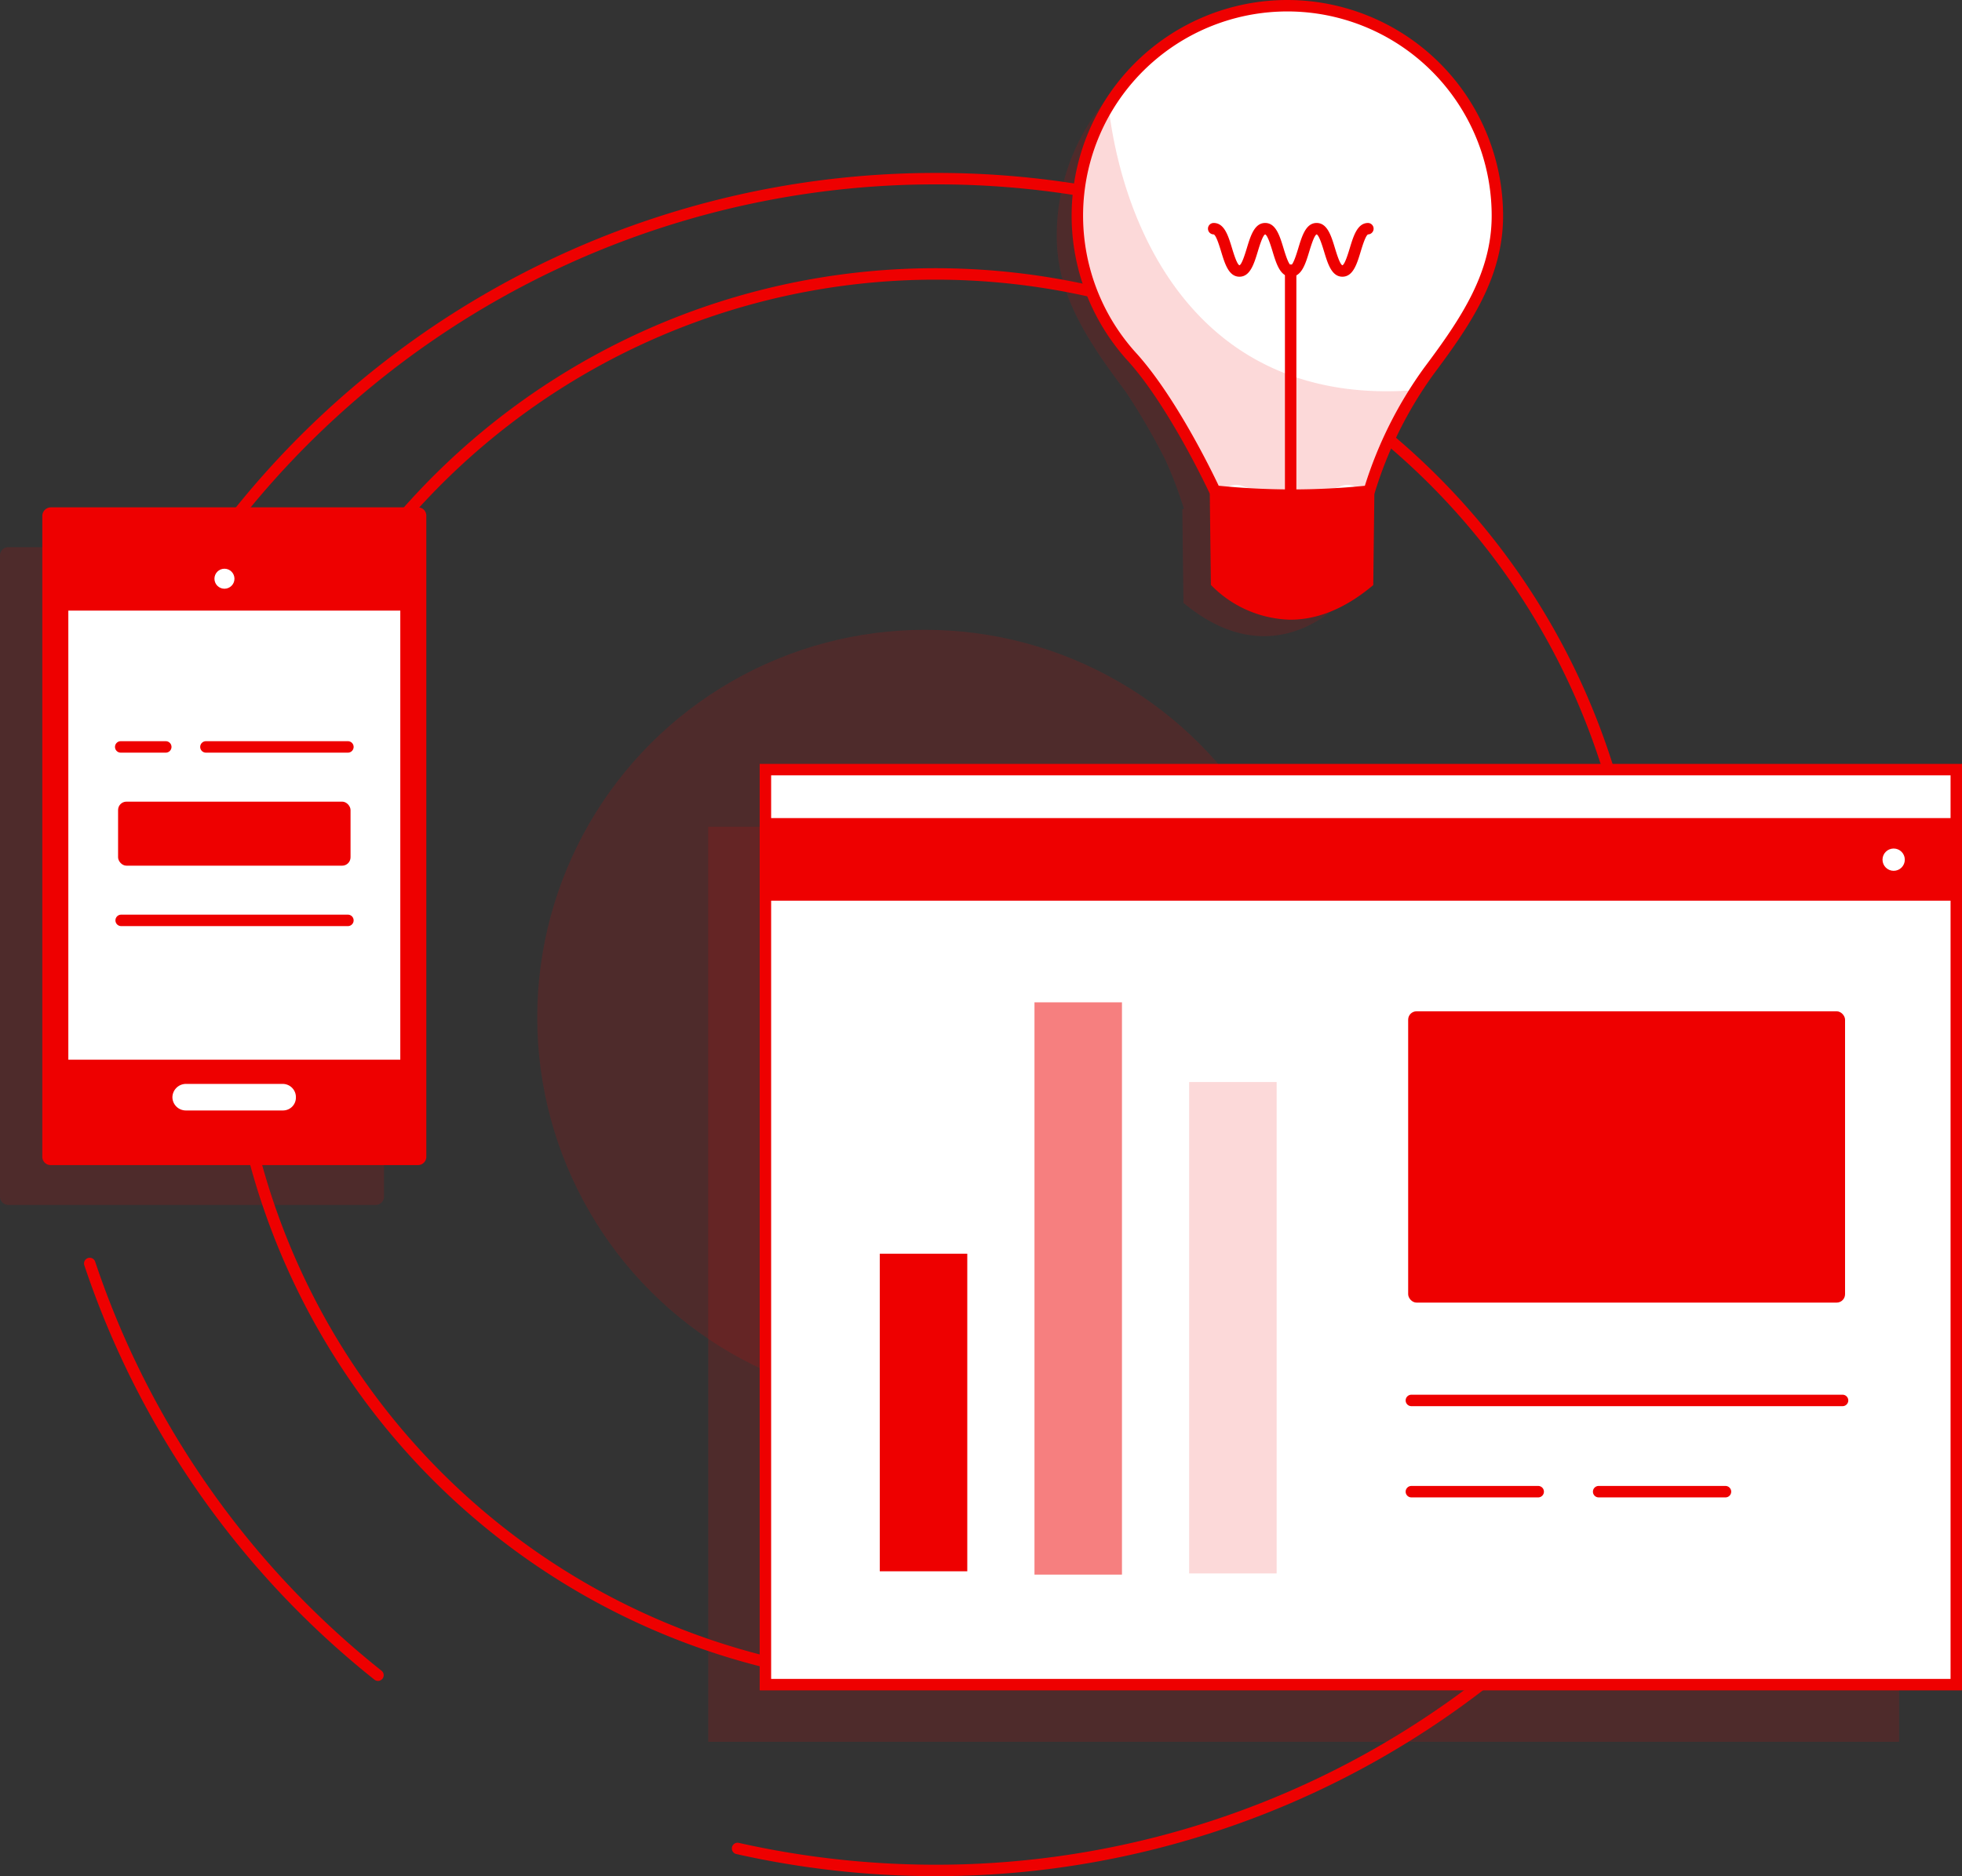 <svg xmlns="http://www.w3.org/2000/svg" width="234.193" height="224"><rect width="100%" height="100%" fill="#333333" stroke="none"/><g transform="translate(-195.4 -53.1)"><path fill="#e00" d="M325.941 94.43c1.092 1.741 2.355 3.447 3.686 5.256l.137.171a81.85 81.85 0 014.676 8.02 47.276 47.276 0 012.287 6.007l-.2-.034.137 11.228c10.716 8.942 18.7 0 18.7 0l.137-11.228-.2.034c.546-1.16 4.983-10.443 9.727-15.733a25.061 25.061 0 00-32.771-37.542s-.1.068-.273.2a25.083 25.083 0 00-10.443 20.379c-.035 4.915 1.74 9.078 4.4 13.242zm27.406 19.795a59.515 59.515 0 01-13.72.068 96.885 96.885 0 0013.72-.068z" data-name="Path 11052" opacity=".15"/><circle cx="46.279" cy="46.279" r="46.279" fill="#e00" data-name="Ellipse 44" opacity=".15" transform="translate(259.528 128.295)"/><path fill="#e00" d="M196.39 118.43h43.856a.99.99 0 01.99.99v76.551a.99.99 0 01-.99.99H196.39a.99.99 0 01-.99-.99V119.42a.99.99 0 01.99-.99z" data-name="Path 11053" opacity=".15"/><path fill="#e00" d="M279.938 151.813h142.147V261.06H279.938z" data-name="Rectangle 2835" opacity=".15"/><path fill="#e00" d="M307.07 254.677a84.777 84.777 0 1159.941-24.835 84.777 84.777 0 01-59.941 24.835zm0-168.187a83.411 83.411 0 1058.981 24.431A83.411 83.411 0 00307.07 86.49z" data-name="Path 11054"/><path fill="#e00" d="M201.441 113.673h43.856a.99.99 0 01.99.99v76.551a.99.99 0 01-.99.99h-43.856a.99.99 0 01-.99-.99v-76.551a1.037 1.037 0 01.99-.99z" data-name="Path 11055"/><path fill="#e00" d="M365.393 90.991a106.5 106.5 0 00-58.146-17.243h-.178a107.274 107.274 0 00-98.822 65.513.683.683 0 101.263.52 105.9 105.9 0 0197.56-64.667 1.152 1.152 0 00.177 0 105.142 105.142 0 0157.4 17.023.683.683 0 10.744-1.145z" data-name="Path 11056"/><path fill="#e00" d="M307.07 277.1a108.75 108.75 0 01-23.8-2.644.683.683 0 01.3-1.332 107.405 107.405 0 0023.5 2.611 105.7 105.7 0 0089.049-48.627.683.683 0 011.148.739A107.071 107.071 0 01307.07 277.1z" data-name="Path 11057"/><circle cx="1.195" cy="1.195" r="1.195" fill="#fff" data-name="Ellipse 45" transform="translate(220.997 121.001)"/><path fill="#fff" d="M203.557 126.003h39.624v53.617h-39.624z" data-name="Rectangle 2836"/><path fill="#fff" d="M229.188 185.682H217.58a1.6 1.6 0 01-1.6-1.57 1.618 1.618 0 011.57-1.6h11.6a1.573 1.573 0 011.57 1.6 1.537 1.537 0 01-1.536 1.57z" data-name="Path 11058"/><path fill="#e00" d="M236.9 142.96h-16.893a.683.683 0 110-1.365h16.894a.683.683 0 110 1.365z" data-name="Path 11059"/><path fill="#e00" d="M215.161 142.96h-5.324a.683.683 0 110-1.365h5.324a.683.683 0 110 1.365z" data-name="Path 11060"/><path fill="#e00" d="M236.901 163.67h-27.064a.683.683 0 010-1.365h27.064a.683.683 0 110 1.365z" data-name="Path 11061"/><rect width="27.747" height="7.645" fill="#e00" data-name="Rectangle 2837" rx="1" transform="translate(209.495 148.811)"/><path fill="#fff" d="M286.763 144.987H428.91v109.247H286.763z" data-name="Rectangle 2838"/><path fill="#e00" d="M429.593 254.916H286.081V144.304h143.512zm-142.147-1.365h140.782V145.669H287.446z" data-name="Path 11062"/><rect width="52.149" height="34.778" fill="#e00" data-name="Rectangle 2839" rx="1" transform="translate(363.485 173.843)"/><path fill="#e00" d="M378.98 231.879h-15.085a.683.683 0 110-1.365h15.085a.683.683 0 110 1.365z" data-name="Path 11063"/><path fill="#e00" d="M401.333 231.879h-15.084a.683.683 0 110-1.365h15.085a.683.683 0 110 1.365z" data-name="Path 11064"/><path fill="#e00" d="M415.361 220.986h-51.466a.683.683 0 110-1.365h51.467a.683.683 0 010 1.365z" data-name="Path 11065"/><path fill="#e00" d="M300.415 202.784h10.443v37.917h-10.443z" data-name="Rectangle 2840"/><path fill="#e00" d="M318.879 172.771h10.443v68.326h-10.443z" data-name="Rectangle 2841" opacity=".5"/><path fill="#e00" d="M337.342 182.289h10.443v58.668h-10.443z" data-name="Rectangle 2842" opacity=".15"/><path fill="#fff" d="M374.133 78.867a25.068 25.068 0 10-43.48 17c5.051 5.665 9.761 15.87 9.761 15.87a87.544 87.544 0 0018.43 0 48.338 48.338 0 017.133-14.368c4.572-6.113 8.156-11.539 8.156-18.502z" data-name="Path 11066"/><path fill="#e00" d="M286.797 150.774H428.91v9.863H286.797z" data-name="Rectangle 2843"/><circle cx="1.331" cy="1.331" r="1.331" fill="#fff" data-name="Ellipse 46" transform="translate(420.105 154.408)"/><path fill="#e00" d="M327.786 66.376c-6.28 10.58-3.686 21.6 4.812 30.989a48.339 48.339 0 017.133 14.368c2.833.307 15.6-.034 18.43 0a80.3 80.3 0 016.86-12.116c-25.392 2.39-35.153-17.341-37.235-33.241z" data-name="Path 11067" opacity=".15"/><path fill="#e00" stroke="#fff" stroke-linecap="round" stroke-miterlimit="10" stroke-width="4" d="M342.974 112.988a18.933 18.933 0 0013.276 0" data-name="Path 11068"/><path fill="#e00" stroke="#fff" stroke-linecap="round" stroke-miterlimit="10" stroke-width="4" d="M342.974 117.344a18.933 18.933 0 0013.276 0" data-name="Path 11069"/><path fill="#e00" d="M240.518 253.79a.68.68 0 01-.425-.149 106.317 106.317 0 01-34.624-49.461.683.683 0 111.295-.434 104.948 104.948 0 0034.18 48.829.683.683 0 01-.426 1.216z" data-name="Path 11070"/><path fill="#e00" d="M349.458 112.416a.683.683 0 01-.682-.683V85.386a.683.683 0 111.365 0v26.347a.683.683 0 01-.683.683z" data-name="Path 11071"/><path fill="#e00" d="M355.635 86.137c-1.274 0-1.739-1.53-2.189-3.01-.192-.63-.59-1.941-.887-2.042-.289.1-.687 1.412-.879 2.042-.45 1.48-.915 3.01-2.189 3.01s-1.739-1.53-2.189-3.01c-.192-.63-.59-1.941-.887-2.042-.289.1-.688 1.412-.879 2.042-.45 1.48-.915 3.01-2.189 3.01s-1.739-1.53-2.189-3.01c-.192-.63-.59-1.941-.887-2.042a.682.682 0 010-1.364c1.274 0 1.739 1.53 2.189 3.01.192.63.59 1.941.887 2.042.289-.1.688-1.412.879-2.042.45-1.48.915-3.01 2.189-3.01s1.739 1.53 2.189 3.01c.192.63.59 1.941.887 2.042.289-.1.688-1.412.879-2.042.45-1.48.915-3.01 2.189-3.01s1.739 1.53 2.189 3.01c.192.63.59 1.941.887 2.042.289-.1.688-1.412.879-2.042.45-1.48.915-3.01 2.189-3.01a.683.683 0 010 1.365c-.293.1-.691 1.412-.883 2.042-.446 1.479-.911 3.009-2.185 3.009z" data-name="Path 11072"/><path fill="#e00" d="M349.082 53.1a25.752 25.752 0 00-18.939 43.218c4.924 5.523 9.6 15.6 9.651 15.7l.011.024.132 10.879.085.1a13.686 13.686 0 009.381 4.068c2.836 0 6.17-1.009 9.794-4.033l.121-.1.132-10.855.05-.184a48.074 48.074 0 017.021-14.14c4.537-6.061 8.293-11.667 8.293-18.907a25.779 25.779 0 00-25.732-25.77zm16.347 43.857a48.839 48.839 0 00-7.113 14.143 87.242 87.242 0 01-17.449-.007c-.891-1.88-5.116-10.538-9.714-15.695a24.386 24.386 0 1142.3-16.532c-.003 6.821-3.637 12.228-8.023 18.091z" data-name="Path 11073"/></g></svg>